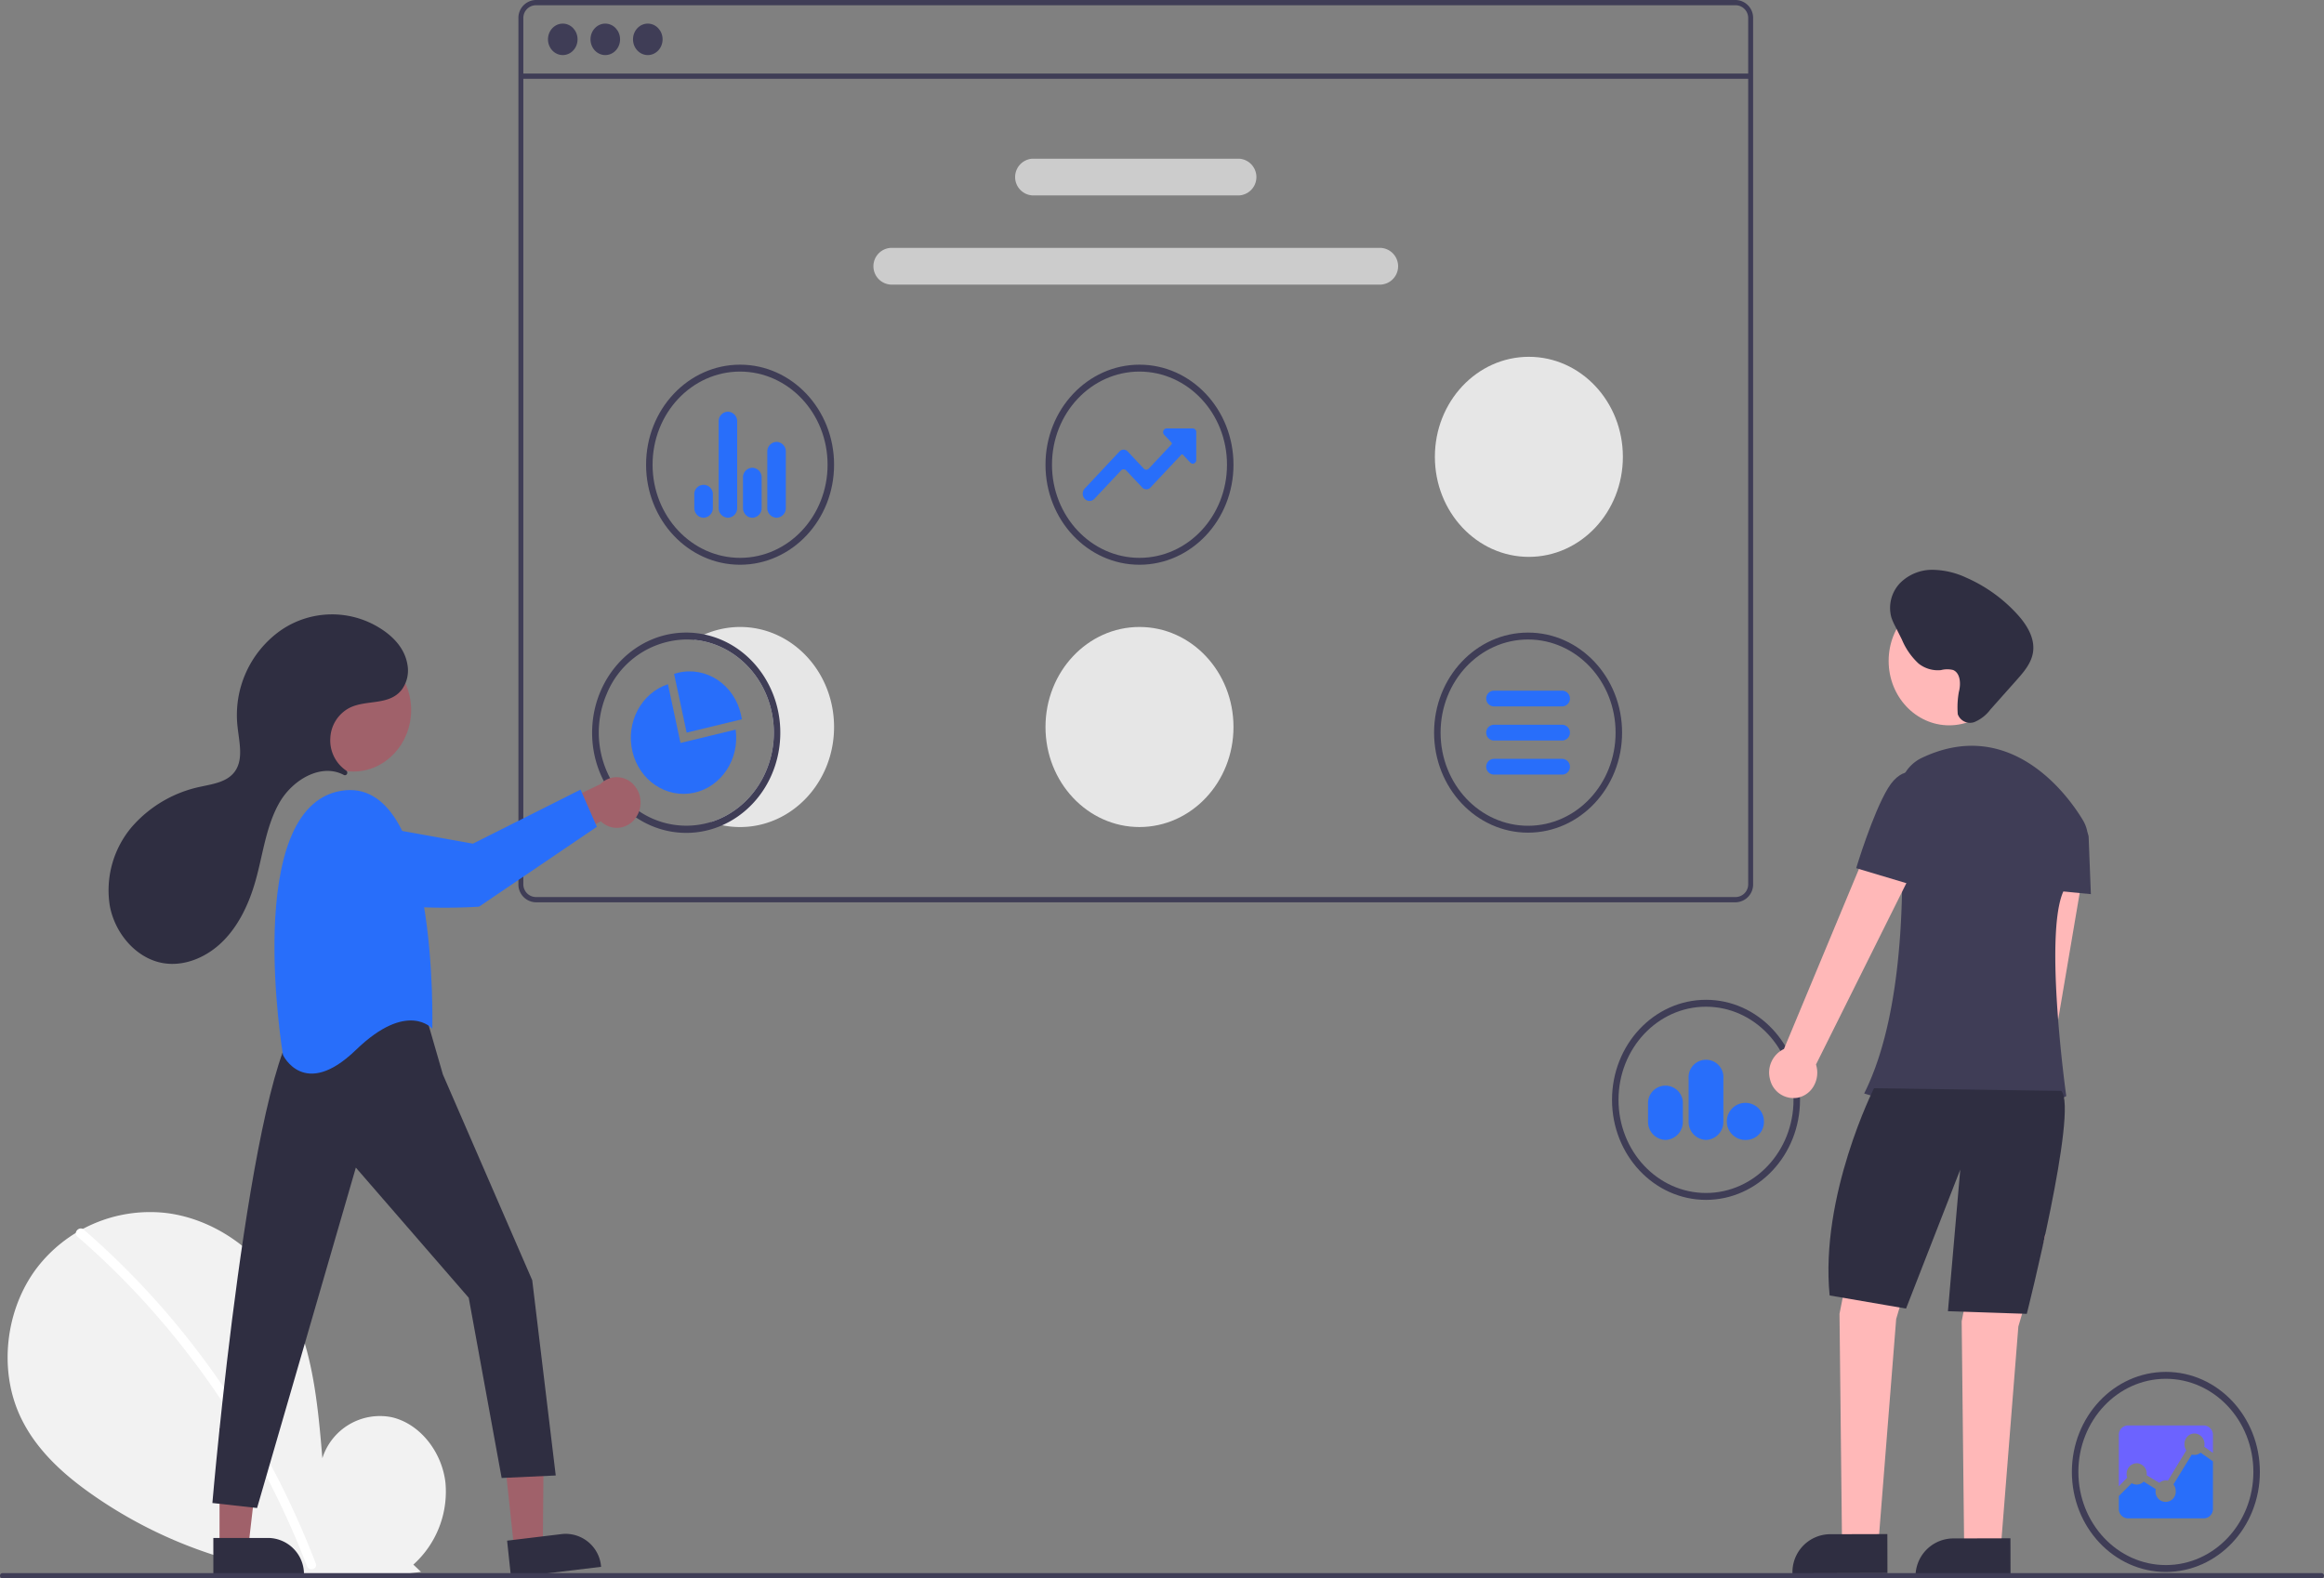 <svg id="undraw_Data_points_re_vkpq" xmlns="http://www.w3.org/2000/svg" width="474.693" height="322.481" viewBox="0 0 474.693 322.481">
  <rect x="0" y="0" width="474.693" height="322.481" fill="#808080" stroke="none"/>
  <path id="Path_6539" data-name="Path 6539" d="M214.467,683.247a20.07,20.07,0,0,0,6.555-16.768c-.721-6.263-5.187-12.02-10.981-13.35a12.329,12.329,0,0,0-14.157,8.376c-.968-11.616-2.084-23.718-7.885-33.61-5.252-8.957-14.35-15.366-24.209-16.512A29.144,29.144,0,0,0,137.4,622.853c-6.149,8.285-7.655,20.329-3.348,29.841,3.173,7.007,9.017,12.221,15.141,16.464a92.981,92.981,0,0,0,66.836,15.566Z" transform="translate(-130.038 -363.571)" fill="#f2f2f2"/>
  <path id="Path_6540" data-name="Path 6540" d="M160.887,617.723a165.352,165.352,0,0,1,22.282,23.556,173.7,173.7,0,0,1,17.572,27.687,177.187,177.187,0,0,1,7.525,16.962c.452,1.179-1.346,1.692-1.793.526a172.961,172.961,0,0,0-14.5-29.21,168.491,168.491,0,0,0-19.449-25.579,163.427,163.427,0,0,0-12.95-12.542C158.644,618.318,159.966,616.925,160.887,617.723Z" transform="translate(-143.774 -366.487)" fill="#fff"/>
  <path id="Path_6541" data-name="Path 6541" d="M587.527,149.129H342.378a3.647,3.647,0,0,0-3.524,3.751V329.732a3.647,3.647,0,0,0,3.524,3.751H587.527a3.647,3.647,0,0,0,3.524-3.751V152.881A3.647,3.647,0,0,0,587.527,149.129Zm2.517,180.6a2.6,2.6,0,0,1-2.517,2.68H342.378a2.6,2.6,0,0,1-2.517-2.679V152.881a2.6,2.6,0,0,1,2.517-2.68H587.527a2.6,2.6,0,0,1,2.517,2.68Z" transform="translate(-232.965 -149.129)" fill="#3f3d56"/>
  <rect id="Rectangle_4119" data-name="Rectangle 4119" width="251.19" height="1.072" transform="translate(106.393 15.027)" fill="#3f3d56"/>
  <ellipse id="Ellipse_122" data-name="Ellipse 122" cx="3.02" cy="3.215" rx="3.02" ry="3.215" transform="translate(111.93 4.823)" fill="#3f3d56"/>
  <ellipse id="Ellipse_123" data-name="Ellipse 123" cx="3.02" cy="3.215" rx="3.02" ry="3.215" transform="translate(120.614 4.823)" fill="#3f3d56"/>
  <ellipse id="Ellipse_124" data-name="Ellipse 124" cx="3.02" cy="3.215" rx="3.02" ry="3.215" transform="translate(129.297 4.823)" fill="#3f3d56"/>
  <path id="Path_6542" data-name="Path 6542" d="M586.162,217.132H543.878a3.759,3.759,0,0,1,0-7.5h42.284a3.759,3.759,0,0,1,0,7.5Z" transform="translate(-333.032 -177.206)" fill="#ccc"/>
  <path id="Path_6543" data-name="Path 6543" d="M586.552,251.132H486.378a3.759,3.759,0,0,1,0-7.5H586.552a3.759,3.759,0,0,1,0,7.5Z" transform="translate(-304.477 -192.985)" fill="#ccc"/>
  <path id="Path_6544" data-name="Path 6544" d="M729.6,431.181c-10.6,0-19.2-9.151-19.2-20.439s8.6-20.439,19.2-20.439,19.2,9.151,19.2,20.439-8.6,20.426-19.2,20.439Zm0-39.468c-9.872,0-17.874,8.52-17.874,19.029s8,19.029,17.874,19.029,17.874-8.52,17.874-19.029-8.007-19.017-17.874-19.029Z" transform="translate(-417.478 -261.055)" fill="#3f3d56"/>
  <path id="Path_6545" data-name="Path 6545" d="M409.859,329.039c-10.6,0-19.2-9.151-19.2-20.439s8.6-20.439,19.2-20.439,19.2,9.151,19.2,20.439S420.457,329.026,409.859,329.039Zm0-39.468c-9.872,0-17.874,8.52-17.874,19.029s8,19.029,17.874,19.029,17.874-8.52,17.874-19.029S419.726,289.583,409.859,289.571Z" transform="translate(-258.693 -213.652)" fill="#3f3d56"/>
  <path id="Path_6546" data-name="Path 6546" d="M427.031,327.751a1.961,1.961,0,0,1-1.9-2.016V314.267a1.96,1.96,0,0,1,1.894-2.016h0a1.96,1.96,0,0,1,1.894,2.016v11.468A1.96,1.96,0,0,1,427.031,327.751Zm-4.945,0a1.844,1.844,0,0,1-1.355-.583,2.092,2.092,0,0,1-.567-1.434v-6.177a1.96,1.96,0,0,1,1.894-2.016h.027a1.96,1.96,0,0,1,1.894,2.016v6.177A1.96,1.96,0,0,1,422.086,327.751Zm-4.993,0a1.961,1.961,0,0,1-1.9-2.016V308.1a1.96,1.96,0,0,1,1.894-2.017h0a1.96,1.96,0,0,1,1.894,2.016v17.636A1.96,1.96,0,0,1,417.092,327.751Zm-4.974,0a1.838,1.838,0,0,1-1.341-.59,2.084,2.084,0,0,1-.555-1.428l0-2.649a1.9,1.9,0,1,1,3.788,0v2.649A1.96,1.96,0,0,1,412.118,327.751Z" transform="translate(-268.407 -221.969)" fill="#286efa"/>
  <path id="Path_6547" data-name="Path 6547" d="M988.4,713.039c-10.6,0-19.2-9.151-19.2-20.439s8.6-20.439,19.2-20.439,19.2,9.151,19.2,20.439S999,713.026,988.4,713.039Zm0-39.468c-9.872,0-17.874,8.52-17.874,19.029s8,19.029,17.874,19.029,17.874-8.52,17.874-19.029S998.269,673.583,988.4,673.571Z" transform="translate(-546.005 -391.862)" fill="#3f3d56"/>
  <path id="Path_6548" data-name="Path 6548" d="M1003.152,703.345l-3.743,6.093a2.247,2.247,0,0,1,.462,1.38,2.063,2.063,0,1,1-4.118,0,2.759,2.759,0,0,1,.036-.421l-2.47-1.532a1.958,1.958,0,0,1-2.442.328l-2.628,2.621v2.613a1.9,1.9,0,0,0,1.83,1.952h15.56a1.9,1.9,0,0,0,1.834-1.952v-9.69l-2.514-1.78a1.97,1.97,0,0,1-1.806.387Z" transform="translate(-555.462 -406.154)" fill="#286efa"/>
  <path id="Path_6549" data-name="Path 6549" d="M991.891,700.3a2.129,2.129,0,0,1,2.059,2.192h0v.282l2.577,1.536a1.981,1.981,0,0,1,1.3-.5,2.143,2.143,0,0,1,.447.051l3.751-6.181a2.3,2.3,0,0,1,.02-2.563,1.982,1.982,0,0,1,2.294-.778,2.177,2.177,0,0,1,1.409,2.078,2.473,2.473,0,0,1-.055.518l1.775,1.262v-3.657a1.9,1.9,0,0,0-1.834-1.952H990.077a1.9,1.9,0,0,0-1.83,1.952v10.473l1.715-1.75a2.308,2.308,0,0,1,.242-2.009,2.022,2.022,0,0,1,1.687-.937Z" transform="translate(-555.462 -401.344)" fill="#6c63ff"/>
  <path id="Path_6550" data-name="Path 6550" d="M571.927,329.039c-10.6,0-19.2-9.151-19.2-20.439s8.6-20.439,19.2-20.439,19.2,9.151,19.2,20.439S582.525,329.026,571.927,329.039Zm0-39.468c-9.872,0-17.874,8.52-17.874,19.029s8,19.029,17.874,19.029S589.8,319.11,589.8,308.6s-8.007-19.017-17.874-19.029Z" transform="translate(-339.178 -213.652)" fill="#3f3d56"/>
  <path id="Path_6551" data-name="Path 6551" d="M569.228,327.292a1.4,1.4,0,0,1-1.289-.916,1.557,1.557,0,0,1,.3-1.619l7.094-7.573a1.148,1.148,0,0,1,.843-.373h0a1.149,1.149,0,0,1,.843.372l3.29,3.5a.689.689,0,0,0,.506.223h0a.688.688,0,0,0,.506-.223l4.645-4.953a.265.265,0,0,0,0-.359l-1.5-1.6a.8.8,0,0,1-.156-.83.716.716,0,0,1,.661-.47h5.338a.74.74,0,0,1,.715.762v5.679a.764.764,0,0,1-.441.7.684.684,0,0,1-.78-.165l-1.505-1.6a.228.228,0,0,0-.337,0l-6.29,6.692a1.149,1.149,0,0,1-.843.372h0a1.149,1.149,0,0,1-.843-.372l-3.291-3.5a.7.7,0,0,0-1.012,0l-5.465,5.818A1.345,1.345,0,0,1,569.228,327.292Z" transform="translate(-346.678 -224.936)" fill="#286efa"/>
  <path id="Path_6552" data-name="Path 6552" d="M571.927,429.039c-10.6,0-19.2-9.151-19.2-20.439s8.6-20.439,19.2-20.439,19.2,9.151,19.2,20.439S582.525,429.026,571.927,429.039Z" transform="translate(-339.178 -260.061)" fill="#e6e6e6"/>
  <path id="Path_6553" data-name="Path 6553" d="M729.927,326.039c-10.6,0-19.2-9.151-19.2-20.439s8.6-20.439,19.2-20.439,19.2,9.151,19.2,20.439S740.525,326.026,729.927,326.039Z" transform="translate(-417.643 -212.26)" fill="#e6e6e6"/>
  <path id="Path_6554" data-name="Path 6554" d="M419.518,388.161a18.368,18.368,0,0,0-9.408,2.626c8.568.806,15.382,7.993,16.22,17.106s-4.538,17.57-12.8,20.129a17.55,17.55,0,0,0,2.29.638,17.879,17.879,0,0,0,3.695.38c10.6,0,19.2-9.151,19.2-20.44S430.122,388.161,419.518,388.161Z" transform="translate(-268.352 -260.061)" fill="#e6e6e6"/>
  <path id="Path_6555" data-name="Path 6555" d="M391.7,390.687a17.527,17.527,0,0,0-3.695-.386c-10.253-.011-18.709,8.548-19.216,19.451s7.115,20.308,17.32,21.374,19.4-6.584,20.89-17.384-5.24-20.945-15.3-23.055Zm1.3,38.329a17.209,17.209,0,0,1-18.522-5.835,20.008,20.008,0,0,1-2.725-20.358A17.848,17.848,0,0,1,388.01,391.71c.529,0,1.052.027,1.571.07,8.568.806,15.382,7.993,16.22,17.106S401.262,426.456,393,429.015Z" transform="translate(-247.821 -261.054)" fill="#3f3d56"/>
  <path id="Path_6556" data-name="Path 6556" d="M415.7,414.006c-1.321-6.166-7.083-10.027-12.876-8.631-.272.066-.553.147-.8.229l2.566,12,11.274-2.726C415.817,414.6,415.765,414.3,415.7,414.006Z" transform="translate(-264.336 -267.917)" fill="#286efa"/>
  <path id="Path_6557" data-name="Path 6557" d="M405.891,419.256l-11.279,2.726-2.561-12c-5.474,1.8-8.662,7.856-7.251,13.769s6.926,9.612,12.545,8.414,9.371-6.872,8.536-12.907Z" transform="translate(-255.617 -270.187)" fill="#286efa"/>
  <path id="Path_6558" data-name="Path 6558" d="M801.8,571.181c-10.6,0-19.2-9.151-19.2-20.439s8.6-20.439,19.2-20.439,19.2,9.151,19.2,20.439S812.395,571.169,801.8,571.181Zm0-39.468c-9.872,0-17.874,8.52-17.874,19.029s8,19.029,17.874,19.029,17.874-8.52,17.874-19.029S811.664,531.726,801.8,531.714Z" transform="translate(-453.334 -326.027)" fill="#3f3d56"/>
  <path id="Path_6559" data-name="Path 6559" d="M817.345,569.54a3.79,3.79,0,1,1,3.551-3.785,3.673,3.673,0,0,1-3.551,3.785Zm-8.284,0a3.675,3.675,0,0,1-3.55-3.78v-8.819a3.557,3.557,0,1,1,7.1,0v8.819A3.675,3.675,0,0,1,809.061,569.54Zm-8.281,0a3.677,3.677,0,0,1-3.553-3.783v-3.524a3.56,3.56,0,1,1,7.106,0v3.524A3.677,3.677,0,0,1,800.78,569.54Z" transform="translate(-460.599 -336.635)" fill="#286efa"/>
  <path id="Path_6560" data-name="Path 6560" d="M206.1,568.705l5.852-.707.224-24.365-8.637,1.043Z" transform="translate(-101.082 -252.293)" fill="#a0616a"/>
  <path id="Path_6561" data-name="Path 6561" d="M0,.134,18.524,0l-.052,7.607L7.105,7.69A7.269,7.269,0,0,1,0,.134Z" transform="translate(122.792 320.26) rotate(173.526)" fill="#2f2e41"/>
  <path id="Path_6562" data-name="Path 6562" d="M89.08,568.748h5.889l2.8-24.183H89.079Z" transform="translate(-44.238 -252.725)" fill="#a0616a"/>
  <path id="Path_6563" data-name="Path 6563" d="M0,0H18.509V7.613H7.151A7.393,7.393,0,0,1,0,0H0Z" transform="translate(62.087 321.844) rotate(179.997)" fill="#2f2e41"/>
  <path id="Path_6564" data-name="Path 6564" d="M258.394,533.678l3.363,11.644,18.254,42.053,4.8,39.889-11.048.511-6.725-36.821-23.057-26.593-20.175,69.551-9.127-1.023s7.686-90.007,18.254-99.212C232.935,533.678,250.228,524.984,258.394,533.678Z" transform="translate(-171.298 -325.8)" fill="#2f2e41"/>
  <ellipse id="Ellipse_125" data-name="Ellipse 125" cx="11.798" cy="12.561" rx="11.798" ry="12.561" transform="translate(60.381 132.514)" fill="#a0616a"/>
  <path id="Path_6565" data-name="Path 6565" d="M272.1,499.094s1.441-52.163-18.734-48.583S241.6,504.464,241.6,504.464s4.323,9.205,14.891-1.023S272.1,499.094,272.1,499.094Z" transform="translate(-183.802 -288.915)" fill="#286efa"/>
  <path id="Path_6566" data-name="Path 6566" d="M364.725,453.4a4.814,4.814,0,0,1-3.446,2.34,4.642,4.642,0,0,1-3.9-1.31L342.269,463.1l.791-9.459,14.229-6.781a4.64,4.64,0,0,1,6.447-.245A5.4,5.4,0,0,1,364.725,453.4Z" transform="translate(-234.661 -286.637)" fill="#a0616a"/>
  <path id="Path_6567" data-name="Path 6567" d="M264.026,456.8l24.531,4.414,21.983-11.048,3.338,7.6-24.065,16.319s-25.478,1.842-31.368-5.311c-2.209-2.682-2.461-5.124-1.914-7.128a6.6,6.6,0,0,1,7.5-4.844Z" transform="translate(-191.959 -288.838)" fill="#286efa"/>
  <path id="Path_6568" data-name="Path 6568" d="M221.117,416.112a.536.536,0,0,0,.16-.432.524.524,0,0,0-.229-.4,7.446,7.446,0,0,1-3.238-6.611,7.328,7.328,0,0,1,3.9-6.193c3.469-1.761,8.169-.391,10.733-3.774a6.664,6.664,0,0,0,1.106-5.154c-.553-3.2-2.81-5.569-5.337-7.2a18.426,18.426,0,0,0-20.523.284,21.169,21.169,0,0,0-8.822,19.729c.326,3.076,1.218,6.524-.5,9.021-1.512,2.2-4.366,2.61-6.872,3.156a25.467,25.467,0,0,0-14.213,8.238,20.026,20.026,0,0,0-4.5,16.212c1.1,5.724,5.514,10.755,10.938,11.642,4.415.722,8.974-1.274,12.217-4.545s5.292-7.689,6.585-12.241c1.534-5.4,2.14-11.225,4.91-16.039,2.711-4.71,8.552-8.086,13.131-5.633a.468.468,0,0,0,.551-.07Z" transform="translate(-150.341 -257.84)" fill="#2f2e41"/>
  <path id="Path_6569" data-name="Path 6569" d="M941.286,553.111a5.147,5.147,0,0,0,2.57-3.438,5.462,5.462,0,0,0-.826-4.305L954.4,478.391l-10.608-.149L935.9,544.473a5.46,5.46,0,0,0-.909,6.868A4.734,4.734,0,0,0,941.286,553.111Z" transform="translate(-528.605 -301.866)" fill="#ffb8b8"/>
  <path id="Path_6570" data-name="Path 6570" d="M750.433,462.891l-4.027,20.365.5,45.553h7.551l3.524-44.481,5.537-18.757Z" transform="translate(-370.675 -214.822)" fill="#ffb8b8"/>
  <path id="Path_6571" data-name="Path 6571" d="M800.007,465.742l-4.027,20.365.5,45.553h7.551l3.524-44.481,5.537-18.757Z" transform="translate(-395.294 -216.145)" fill="#ffb8b8"/>
  <path id="Path_6572" data-name="Path 6572" d="M7.5,0,19.4,0V7.978L0,7.981H0A7.75,7.75,0,0,1,7.5,0Z" transform="translate(366.104 313.486) rotate(-0.144)" fill="#2f2e41"/>
  <path id="Path_6573" data-name="Path 6573" d="M7.5,0,19.4,0V7.978L0,7.981H0A7.75,7.75,0,0,1,7.5,0Z" transform="translate(391.244 314.348) rotate(-0.144)" fill="#2f2e41"/>
  <ellipse id="Ellipse_126" data-name="Ellipse 126" cx="12.364" cy="13.163" rx="12.364" ry="13.163" transform="translate(385.768 121.873)" fill="#ffb8b8"/>
  <path id="Path_6574" data-name="Path 6574" d="M929.6,448.675c-3.762-6.284-15.572-21.187-33.146-12.632a8.043,8.043,0,0,0-4.313,7.84c.851,11.95,1.923,42.4-7.23,60.617,0,0,26.68,8.575,41.278.536,0,0-5.034-35.906,0-42.873a29.374,29.374,0,0,0,4.034-7.356A7.3,7.3,0,0,0,929.6,448.675Z" transform="translate(-504.142 -281.083)" fill="#3f3d56"/>
  <path id="Path_6575" data-name="Path 6575" d="M959.436,461.02l4.94,2.191a1.993,1.993,0,0,1,1.15,1.757l.454,11.594-11.075-1.072Z" transform="translate(-538.904 -293.874)" fill="#3f3d56"/>
  <path id="Path_6576" data-name="Path 6576" d="M879.725,564.02s-11.074,21.972-9.061,42.337l15.605,2.68,11.074-28.4-2.517,28.939,16.108.536s10.571-41.8,7.047-45.553Z" transform="translate(-496.947 -341.674)" fill="#2f2e41"/>
  <path id="Path_6577" data-name="Path 6577" d="M852.058,519.634a4.878,4.878,0,0,0,3.433-2.44,5.488,5.488,0,0,0,.447-4.369L878.4,467.739l-10.06-3.587-18.944,45.5a5.321,5.321,0,0,0-2.834,6.245,4.906,4.906,0,0,0,5.491,3.732Z" transform="translate(-485.009 -295.327)" fill="#ffb8b8"/>
  <path id="Path_6578" data-name="Path 6578" d="M899,445.9l-4.161-1.982s-3.528-2.329-6.655,2.8-6.505,16.352-6.505,16.352l13.577,4.067Z" transform="translate(-502.539 -285.691)" fill="#3f3d56"/>
  <path id="Path_6579" data-name="Path 6579" d="M909.46,391.317c.444-1.641.316-3.861-1.179-4.482a5.029,5.029,0,0,0-2.479.022,6.325,6.325,0,0,1-4.571-1.339,13.984,13.984,0,0,1-3.407-4.9l-1.371-2.736a12.241,12.241,0,0,1-.778-1.783,7.345,7.345,0,0,1,1.761-7.011,9.242,9.242,0,0,1,6.525-2.724,16.707,16.707,0,0,1,6.972,1.59,30.8,30.8,0,0,1,10.4,7.436c1.929,2.1,3.685,4.838,3.282,7.744-.314,2.262-1.863,4.074-3.34,5.734l-5.358,6.022a7.933,7.933,0,0,1-3.288,2.586,2.664,2.664,0,0,1-3.393-1.61A17.75,17.75,0,0,1,909.46,391.317Z" transform="translate(-509.348 -249.944)" fill="#2f2e41"/>
  <path id="Path_6580" data-name="Path 6580" d="M602.69,749.943H129a.537.537,0,0,1,0-1.072H602.69a.537.537,0,0,1,0,1.072Z" transform="translate(-128.5 -427.461)" fill="#3f3d56"/>
  <path id="Path_6581" data-name="Path 6581" d="M747.14,441.658H733.046a1.611,1.611,0,0,1,0-3.215H747.14a1.611,1.611,0,0,1,0,3.215Z" transform="translate(-427.976 -283.396)" fill="#286efa"/>
  <path id="Path_6582" data-name="Path 6582" d="M747.14,428.658H733.046a1.611,1.611,0,0,1,0-3.215H747.14a1.611,1.611,0,0,1,0,3.215Z" transform="translate(-427.976 -277.362)" fill="#286efa"/>
  <path id="Path_6583" data-name="Path 6583" d="M747.14,415.658H733.046a1.611,1.611,0,0,1,0-3.215H747.14a1.611,1.611,0,0,1,0,3.215Z" transform="translate(-427.976 -271.329)" fill="#286efa"/>
</svg>
